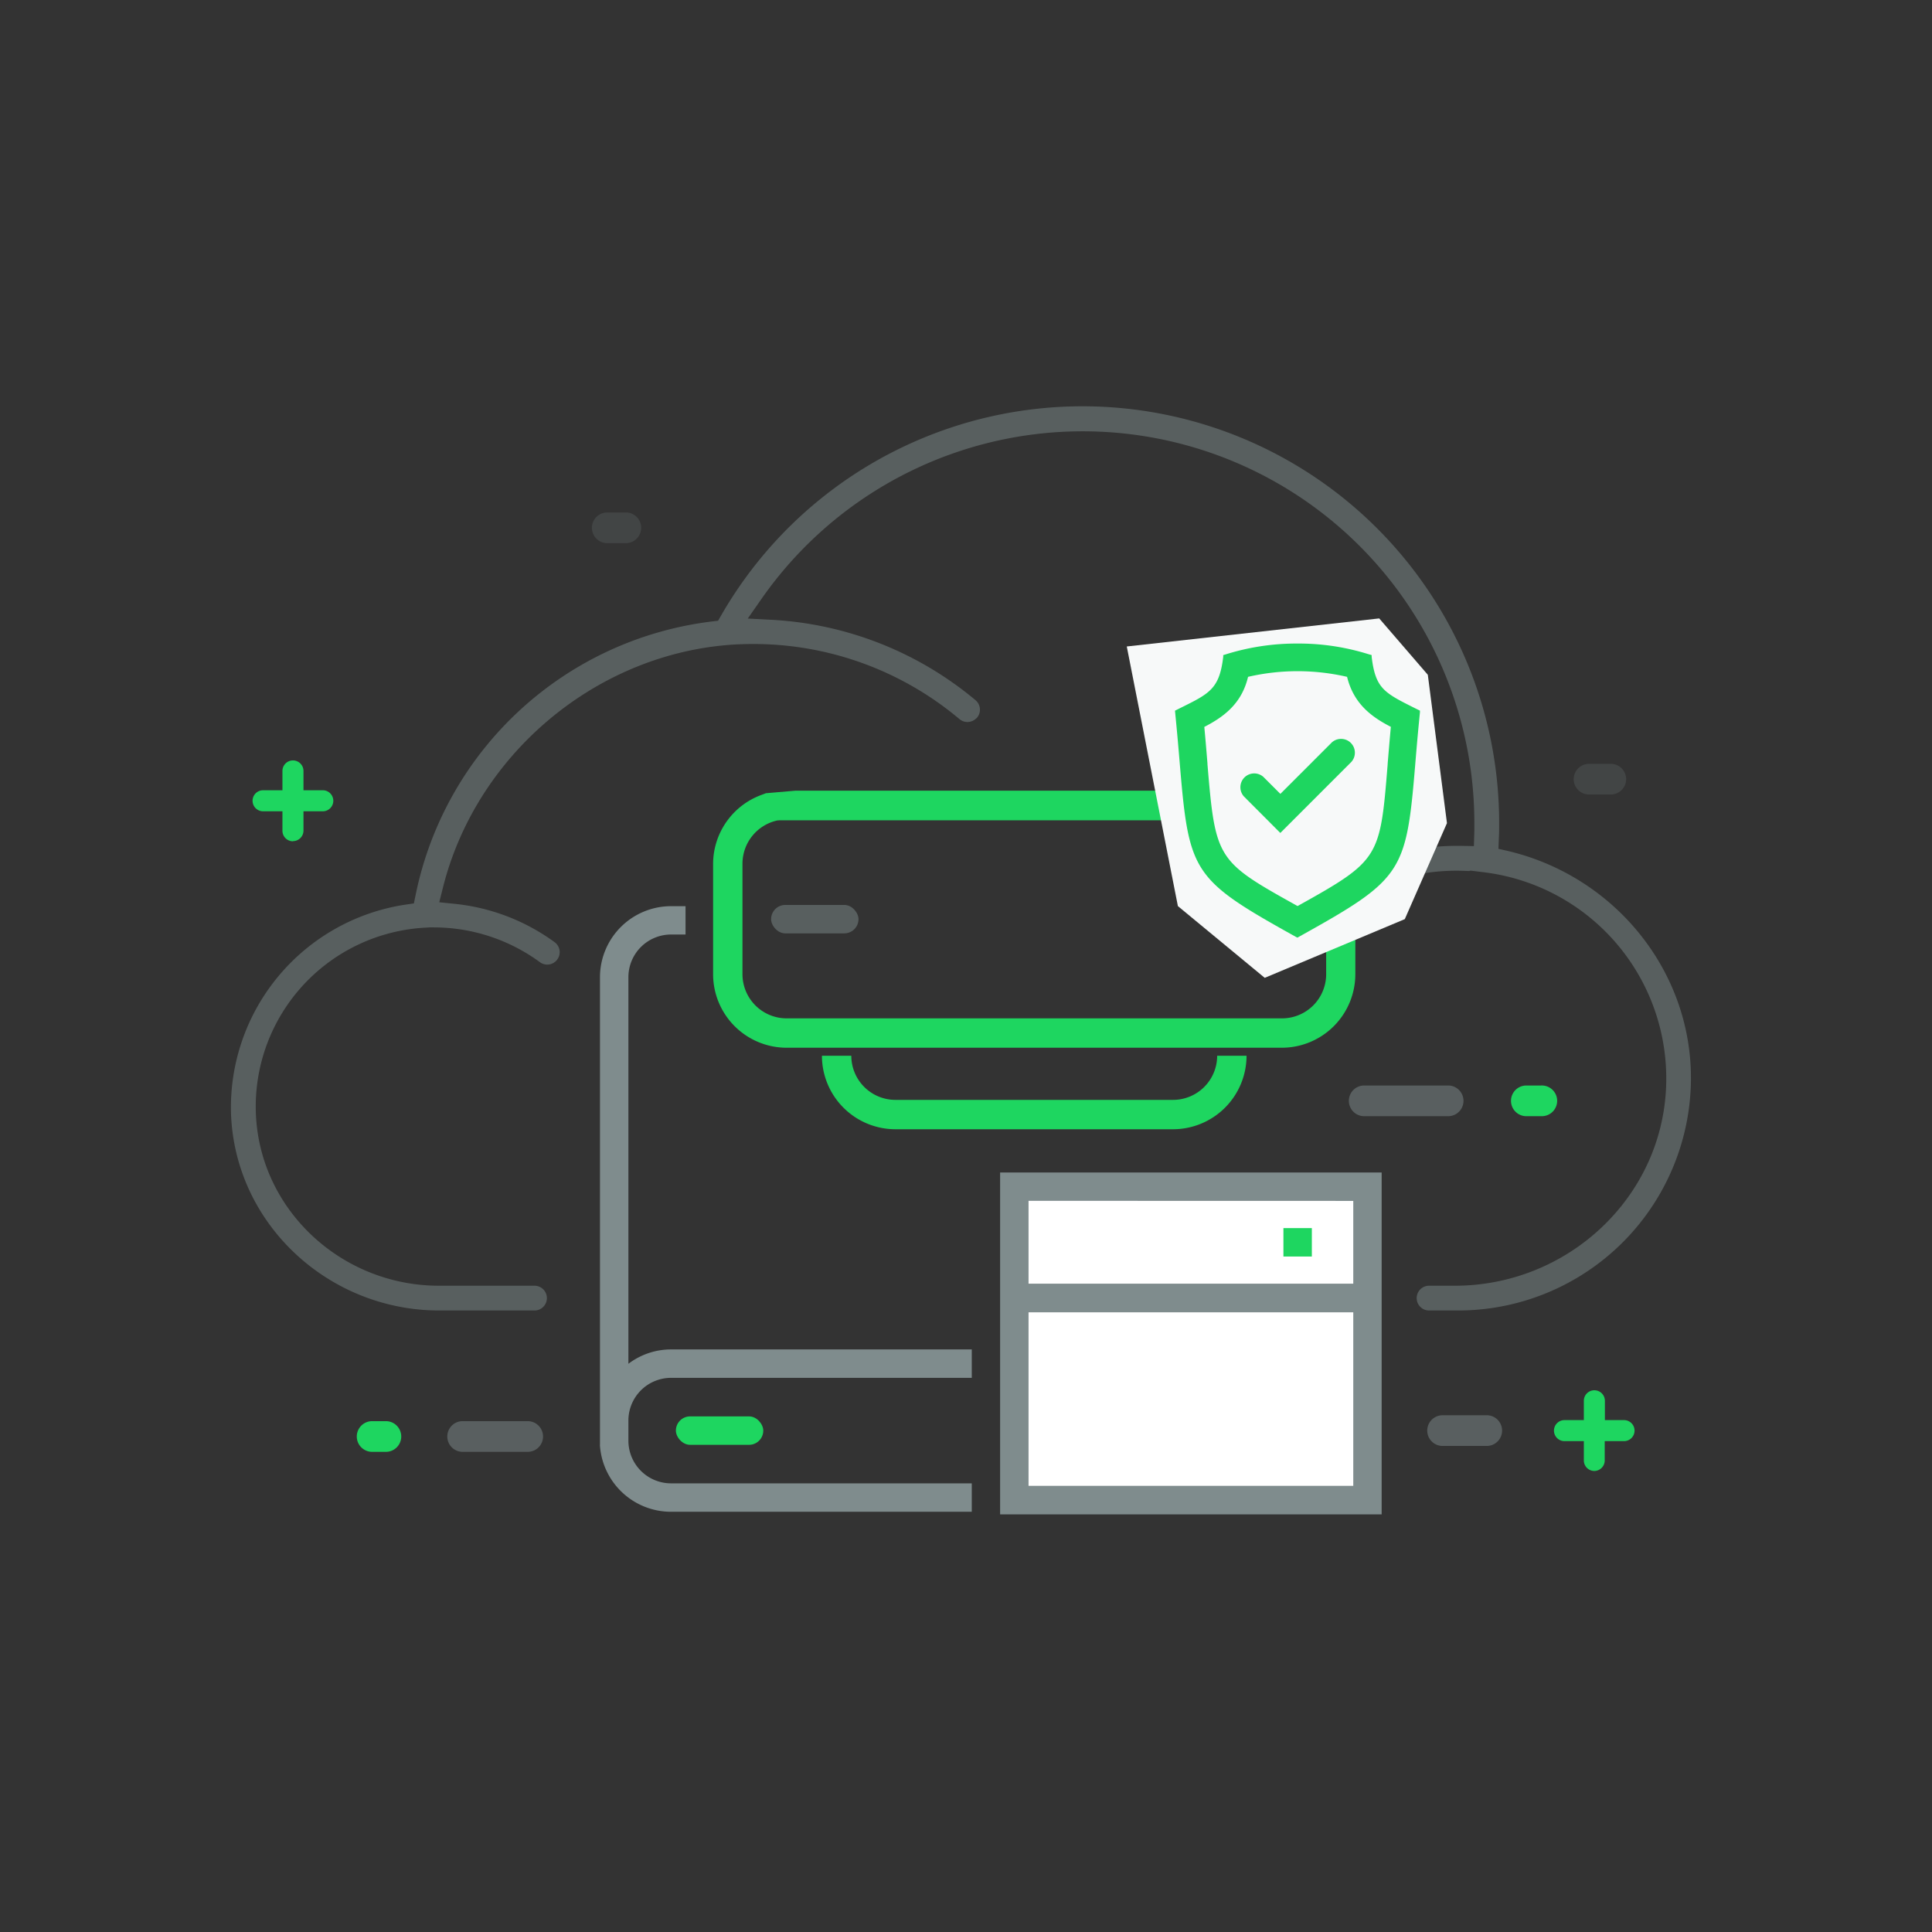 <svg id="Layer_1" data-name="Layer 1" xmlns="http://www.w3.org/2000/svg" viewBox="0 0 468.3 468.3"><rect x="0" y="0" width="468.3" height="468.3" fill="#333333" stroke="none"/><defs><style>.cls-1,.cls-5{fill:#fff;}.cls-1{fill-opacity:0;}.cls-2,.cls-4{fill:#7f8c8d;}.cls-3{fill:#1ED660;}.cls-4,.cls-6{opacity:0.5;}.cls-4{isolation:isolate;}.cls-7{opacity:0.2;}.cls-8{fill:#f7f9f9;}</style></defs><title>Page2_Square_C_02</title><g id="Layer_2" data-name="Layer 2"><rect class="cls-1" width="468.3" height="468.3"/></g><g id="Layer_4" data-name="Layer 4"><path class="cls-2" d="M245.76,450.56A17.27,17.27,0,0,0,263,466.79h72.9V459.9H263a10.34,10.34,0,0,1-10.33-10.33v-4.91A10.34,10.34,0,0,1,263,434.33h72.9v-6.89H263a17.1,17.1,0,0,0-10.33,3.48V337.2A10.34,10.34,0,0,1,263,326.87h3.52V320H263a17.24,17.24,0,0,0-17.22,17.22V450.56Z" transform="translate(-100.35 -100.35)"/><rect class="cls-3" x="163.83" y="343.32" width="21.18" height="6.89" rx="3.44" ry="3.44"/><rect class="cls-4" x="186.91" y="219.35" width="21.18" height="6.89" rx="3.44" ry="3.44"/><rect class="cls-5" x="246.31" y="288.79" width="85.51" height="74.89"/><path class="cls-2" d="M342.77,384.55v82.87h92.48V384.55Zm85.6,6.89V411.5H349.66V391.42Zm-78.71,27h78.71V460.5H349.66Z" transform="translate(-100.35 -100.35)"/><rect class="cls-3" x="311.09" y="297.68" width="6.89" height="6.89"/><g class="cls-6"><path class="cls-2" d="M451.56,370.9H430.83a3.72,3.72,0,0,1,0-7.43h20.73a3.72,3.72,0,0,1,0,7.43Z" transform="translate(-100.35 -100.35)"/></g><path class="cls-3" d="M473.85,370.9h-3.72a3.72,3.72,0,0,1,0-7.43h3.72a3.72,3.72,0,1,1,.38,7.43Z" transform="translate(-100.35 -100.35)"/><g class="cls-6"><path class="cls-2" d="M460.5,450.83H450.18a3.72,3.72,0,0,1-.38-7.43h10.7a3.72,3.72,0,1,1,.38,7.43Z" transform="translate(-100.35 -100.35)"/></g><g class="cls-6"><path class="cls-2" d="M212.65,444.83H228.1a3.72,3.72,0,0,1,.38,7.43H212.65a3.72,3.72,0,0,1-.38-7.43Z" transform="translate(-100.35 -100.35)"/></g><path class="cls-3" d="M190.36,444.83h3.72a3.72,3.72,0,0,1,0,7.43h-3.72a3.72,3.72,0,0,1,0-7.43Z" transform="translate(-100.35 -100.35)"/><g class="cls-7"><path class="cls-2" d="M247.35,224.57h4.89a3.72,3.72,0,0,1,0,7.43h-4.89a3.72,3.72,0,0,1,0-7.43Z" transform="translate(-100.35 -100.35)"/></g><g class="cls-7"><path class="cls-2" d="M485.68,285.5h4.89a3.72,3.72,0,1,1,.38,7.43h-5.27a3.72,3.72,0,0,1-.38-7.43Z" transform="translate(-100.35 -100.35)"/></g><path class="cls-3" d="M288.77,299.22a10.73,10.73,0,0,0-8.45,10.46V336.5A10.7,10.7,0,0,0,291,347.19h120.1A10.7,10.7,0,0,0,421.8,336.5V309.73a10.71,10.71,0,0,0-8.62-10.49l-.29-.06H289.37ZM293.2,292H408.93l7.12.53,1,.38a17.85,17.85,0,0,1,11.82,16.76V336.5a17.83,17.83,0,0,1-17.81,17.81H291A17.83,17.83,0,0,1,273.2,336.5V309.73A17.86,17.86,0,0,1,285,293l1-.38Z" transform="translate(-100.35 -100.35)"/><path class="cls-3" d="M402.5,356.26a17.83,17.83,0,0,1-17.81,17.81h-67.3a17.83,17.83,0,0,1-17.81-17.81h7.12a10.7,10.7,0,0,0,10.69,10.69h67.3a10.7,10.7,0,0,0,10.69-10.69Z" transform="translate(-100.35 -100.35)"/><path class="cls-4" d="M337,274.45a3,3,0,0,1-4.06.22,77.56,77.56,0,0,0-50.09-18.22c-1.87,0-3.77.07-5.66.2l-.64.06c-32.57,2.78-60.87,27-68.84,58.8l-.89,3.54,3.63.37a49.63,49.63,0,0,1,24.34,9.31,3,3,0,0,1,.38,4.5h0a3,3,0,0,1-3.94.35,43.58,43.58,0,0,0-25.72-8.44h-1l-1,.06A43.44,43.44,0,0,0,162.34,369c.24,24,20.41,43,44.41,43h23.16a3,3,0,0,1,3,3h0a3,3,0,0,1-3,3H206.83c-26.94,0-49.69-21.11-50.49-48a49.71,49.71,0,0,1,42.14-50.35l2.19-.32.45-2.17A83.59,83.59,0,0,1,272.84,251l1.57-.19.79-1.37a101,101,0,0,1,188.53,50.39c0,1.19,0,2.4-.07,3.63l-.1,2.64,1.51.34c26.09,5.79,45.27,28.75,45.15,55.48A56.43,56.43,0,0,1,453.86,418h-7.12a3,3,0,0,1-3-3h0a3,3,0,0,1,3-3H453c27.07,0,50-21,51.19-48a50.35,50.35,0,0,0-44.21-52.23l-3.19-.39-.31.09h-.36q-1.36-.07-2.71-.07a50.1,50.1,0,0,0-32.63,12.08l-.56.48-4.26-4.27.64-.56a56,56,0,0,1,36.77-13.75h1.1l3.14.06.11-3.75v-1.8a94.93,94.93,0,0,0-172.85-54.29l-3.27,4.68,5.7.3a84,84,0,0,1,49.47,19.46,3,3,0,0,1,.44,4.22l-.19.21Z" transform="translate(-100.35 -100.35)"/><polygon class="cls-8" points="273.12 156.7 285.51 219.63 306.56 237.02 340.51 222.79 350.73 199.52 346.09 163.56 334.31 149.9 273.12 156.7"/><path class="cls-3" d="M414.57,327.5c-25-13.9-26-15.45-28.19-41.31-.58-6.94-.76-8.79-1.15-12.84l-.07-.74,1.44-.72c7-3.46,9.33-4.63,10.25-12.32l0-.43.42-.12a57.3,57.3,0,0,1,17.56-2.68,56.72,56.72,0,0,1,17.1,2.54l.9.26,0,.43c.93,7.68,3,8.69,10.54,12.46l1.16.57V273c-.42,4.32-.6,6.11-1.18,13.13-2.15,25.86-3.2,27.41-28.19,41.31l-.32.18Zm-22.31-51c.31,3.28.55,6.24.77,8.92v.17c1.93,23.17,2.31,23.51,21.84,34.38,19.9-11.08,20-11.63,21.84-34.38v-.14c.22-2.68.47-5.63.77-8.92-4.63-2.38-9-5.55-10.61-12.12a53.25,53.25,0,0,0-24,0c-1.57,6.6-6,9.76-10.61,12.14Z" transform="translate(-100.35 -100.35)"/><path class="cls-3" d="M385.85,273c.42,4.27.59,6,1.18,13.14,2.1,25.31,2.88,26.89,27.85,40.78,25-13.9,25.75-15.48,27.85-40.78.58-7,.75-8.77,1.18-13.14-8.11-4-10.65-5-11.65-13.34a58.19,58.19,0,0,0-34.77,0C396.5,268.13,393.75,269.12,385.85,273Zm16.47-9.11a53.77,53.77,0,0,1,25.13,0c1.57,7.21,6.78,10.28,10.76,12.28-.33,3.53-.59,6.69-.83,9.52-1.89,22.76-2,23.65-22.5,35.08-20.53-11.43-20.6-12.31-22.5-35.08-.24-2.84-.5-6-.83-9.52,4-2,9.2-5.07,10.77-12.28Z" transform="translate(-100.35 -100.35)"/><path class="cls-3" d="M401.86,293.4a3.35,3.35,0,0,1,4.73-4.73l4.11,4.11,12.48-12.48a3.35,3.35,0,0,1,4.73,4.73l-17.22,17.22Z" transform="translate(-100.35 -100.35)"/><path class="cls-3" d="M402.33,292.93l8.37,8.38,16.75-16.75a2.69,2.69,0,0,0,0-3.8h0a2.69,2.69,0,0,0-3.8,0l-13,13-4.57-4.57a2.69,2.69,0,0,0-3.8,0h0a2.64,2.64,0,0,0-.11,3.76A.09.09,0,0,0,402.33,292.93Z" transform="translate(-100.35 -100.35)"/><path class="cls-3" d="M486.81,456.9a2.55,2.55,0,0,1-2.55-2.55v-4.68h-4.69a2.55,2.55,0,0,1,0-5.1h4.69v-4.68a2.55,2.55,0,0,1,5.1,0v4.68H494a2.55,2.55,0,1,1,0,5.1h-4.68v4.68a2.55,2.55,0,0,1-2.55,2.55Z" transform="translate(-100.35 -100.35)"/><path class="cls-3" d="M171.36,304.27a2.55,2.55,0,0,1-2.55-2.55V297h-4.69a2.55,2.55,0,0,1,0-5.1h4.69v-4.68a2.55,2.55,0,0,1,5.1,0v4.68h4.68a2.55,2.55,0,1,1,0,5.1h-4.68v4.68a2.55,2.55,0,0,1-2.55,2.55Z" transform="translate(-100.35 -100.35)"/></g></svg>